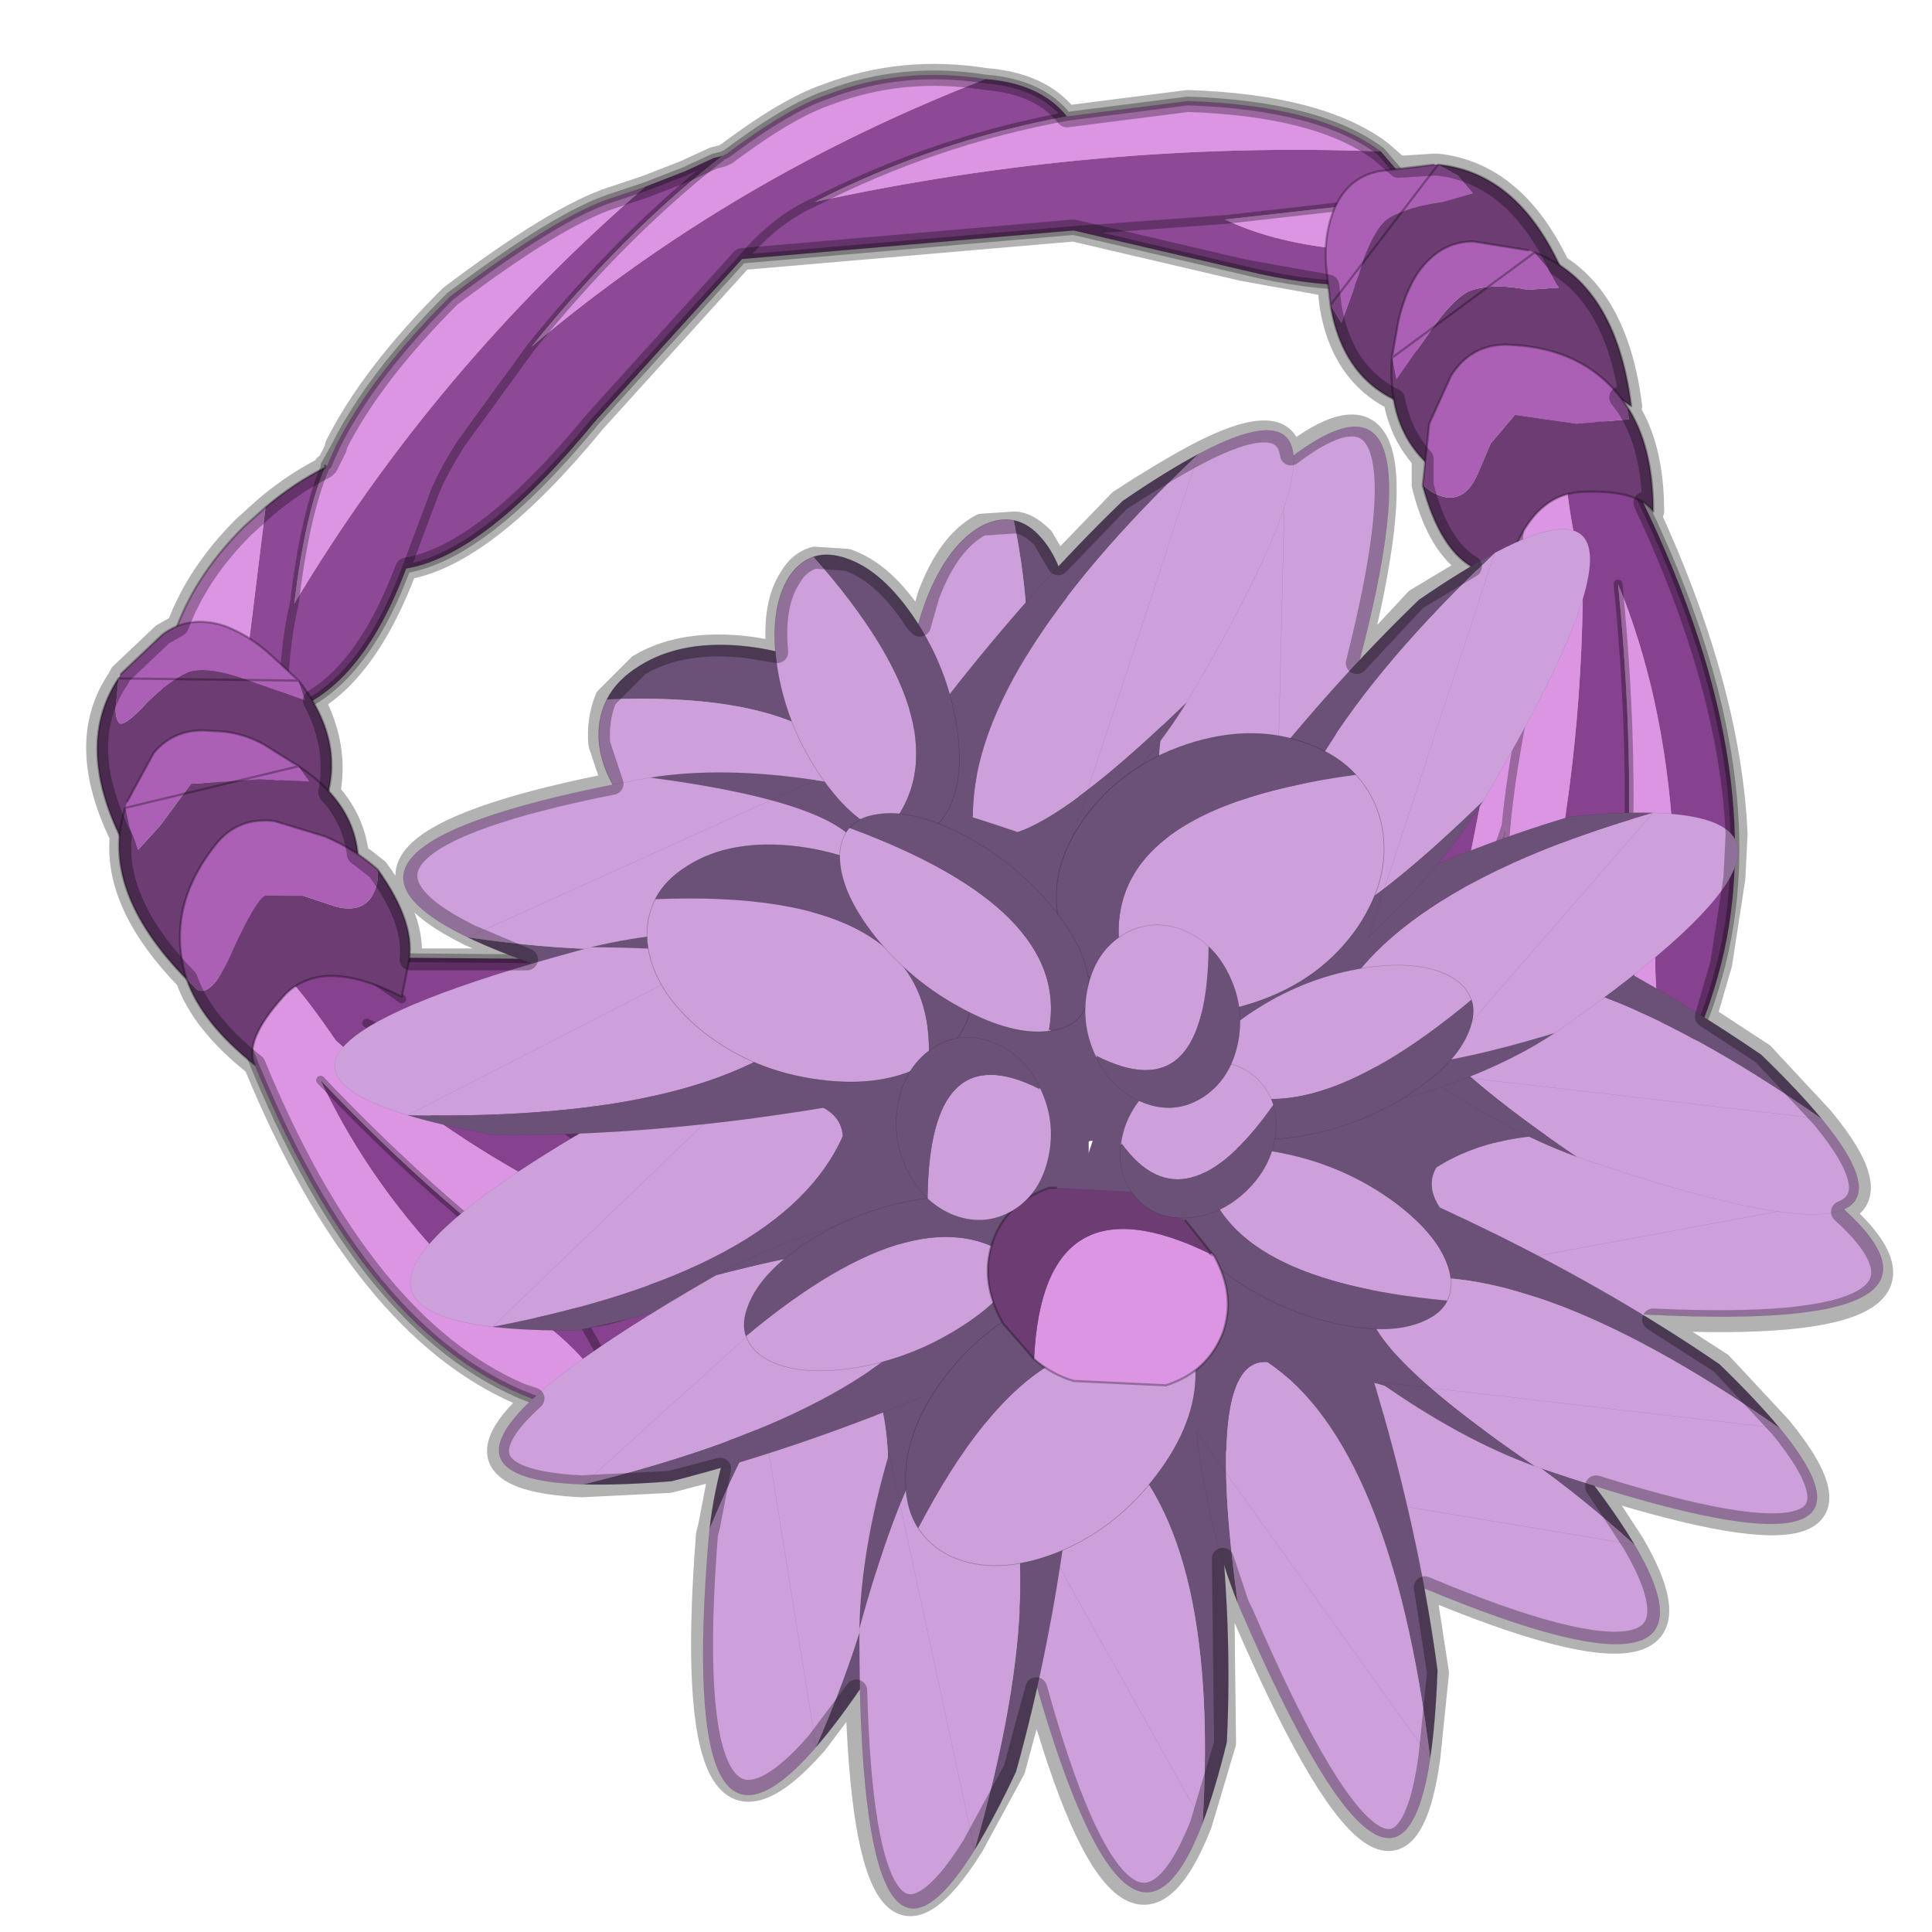 <?xml version="1.0" encoding="UTF-8" standalone="no"?>
<svg xmlns:xlink="http://www.w3.org/1999/xlink" height="440.0px" width="440.0px" xmlns="http://www.w3.org/2000/svg">
  <g transform="matrix(10.0, 0.0, 0.0, 10.0, 0.0, 0.0)">
    <use height="44.0" transform="matrix(1.0, 0.0, 0.0, 1.0, 0.0, 0.0)" width="44.0" xlink:href="#shape0"/>
    <use height="166.6" transform="matrix(0.091, -0.005, 0.013, -0.075, 20.4, 38.35)" width="190.1" xlink:href="#sprite0"/>
    <use height="166.6" transform="matrix(0.084, -0.036, -0.013, -0.076, 27.0, 36.15)" width="190.1" xlink:href="#sprite0"/>
    <use height="166.6" transform="matrix(0.094, -0.008, 0.002, -0.072, 23.5, 36.15)" width="190.1" xlink:href="#sprite0"/>
    <use height="166.6" transform="matrix(0.094, -0.008, 0.002, -0.072, 24.45, 29.1)" width="190.1" xlink:href="#sprite0"/>
    <use height="166.6" transform="matrix(0.043, -0.08, -0.057, -0.051, 31.6, 34.5)" width="190.1" xlink:href="#sprite0"/>
    <use height="166.6" transform="matrix(-0.018, -0.089, -0.077, -0.002, 34.85, 26.65)" width="190.1" xlink:href="#sprite0"/>
    <use height="166.6" transform="matrix(0.011, -0.094, -0.071, -0.016, 34.2, 30.05)" width="190.1" xlink:href="#sprite0"/>
    <use height="19.05" transform="matrix(0.064, -0.238, 0.186, 0.05, 19.9, 18.0)" width="27.45" xlink:href="#sprite1"/>
    <use height="166.6" transform="matrix(0.011, -0.094, -0.071, -0.016, 27.45, 27.8)" width="190.1" xlink:href="#sprite0"/>
    <use height="166.6" transform="matrix(0.034, 0.085, 0.076, -0.012, 10.15, 24.8)" width="190.1" xlink:href="#sprite0"/>
    <use height="166.6" transform="matrix(0.061, 0.068, 0.067, -0.037, 14.35, 30.35)" width="190.1" xlink:href="#sprite0"/>
    <use height="166.6" transform="matrix(0.038, 0.087, 0.069, -0.021, 13.25, 27.05)" width="190.1" xlink:href="#sprite0"/>
    <use height="166.6" transform="matrix(0.069, 0.064, 0.055, -0.047, 18.45, 29.9)" width="190.1" xlink:href="#sprite0"/>
    <use height="19.05" transform="matrix(-0.238, -0.138, 0.137, -0.238, 19.3, 21.55)" width="27.45" xlink:href="#sprite1"/>
    <use height="166.6" transform="matrix(-0.073, 0.055, 0.031, 0.07, 22.9, 9.3)" width="190.1" xlink:href="#sprite0"/>
    <use height="166.6" transform="matrix(-0.05, 0.076, 0.053, 0.056, 18.65, 14.8)" width="190.1" xlink:href="#sprite0"/>
    <use height="166.6" transform="matrix(-0.074, 0.059, 0.038, 0.061, 21.5, 12.9)" width="190.1" xlink:href="#sprite0"/>
    <use height="166.6" transform="matrix(-0.056, 0.076, 0.053, 0.049, 21.8, 18.6)" width="190.1" xlink:href="#sprite0"/>
    <use height="19.05" transform="matrix(-0.238, 0.138, -0.137, -0.238, 28.5, 32.85)" width="27.45" xlink:href="#sprite1"/>
    <use height="19.05" transform="matrix(-0.237, 0.064, -0.046, -0.172, 23.85, 30.0)" width="27.45" xlink:href="#sprite1"/>
    <use height="19.05" transform="matrix(0.213, 0.123, -0.089, 0.155, 27.8, 25.05)" width="27.45" xlink:href="#sprite1"/>
    <use height="19.05" transform="matrix(0.237, -0.064, 0.046, 0.172, 26.65, 23.2)" width="27.45" xlink:href="#sprite1"/>
    <use height="19.05" transform="matrix(-0.238, -0.138, 0.137, -0.238, 20.4, 26.1)" width="27.45" xlink:href="#sprite1"/>
    <use height="19.05" transform="matrix(-0.064, -0.238, 0.186, -0.05, 18.85, 19.6)" width="27.45" xlink:href="#sprite1"/>
    <use height="19.05" transform="matrix(0.194, -0.195, -0.233, -0.234, 27.35, 24.8)" width="27.45" xlink:href="#sprite1"/>
    <use height="19.05" transform="matrix(-0.174, -0.174, 0.126, -0.126, 23.15, 24.6)" width="27.45" xlink:href="#sprite1"/>
    <use height="4.8" transform="matrix(1.0, 0.0, 0.0, 1.0, 22.5, 26.9)" width="5.45" xlink:href="#shape3"/>
    <use height="19.05" transform="matrix(-0.096, 0.096, -0.148, -0.148, 24.9, 25.8)" width="27.45" xlink:href="#sprite1"/>
    <use height="19.05" transform="matrix(0.131, -0.035, 0.046, 0.172, 25.05, 24.8)" width="27.45" xlink:href="#sprite1"/>
    <use height="19.05" transform="matrix(0.096, -0.096, 0.148, 0.148, 23.75, 23.05)" width="27.45" xlink:href="#sprite1"/>
    <use height="42.2" transform="matrix(1.0, 0.0, 0.0, 1.0, 1.95, 1.45)" width="41.15" xlink:href="#shape4"/>
  </g>
  <defs>
    <g id="shape0" transform="matrix(1.0, 0.0, 0.0, 1.0, 0.0, 0.0)">
      <path d="M44.0 44.0 L0.0 44.0 0.0 0.0 44.0 0.0 44.0 44.0" fill="#43adca" fill-opacity="0.0" fill-rule="evenodd" stroke="none"/>
      <path d="M24.3 2.65 L27.05 2.3 Q30.05 2.4 31.45 3.45 25.0 3.2 18.55 4.6 21.3 3.2 24.3 2.65 M32.35 4.5 L33.5 4.2 33.55 4.25 Q34.15 5.1 33.8 5.65 30.0 6.0 27.9 5.0 L32.35 4.5 M5.25 18.05 L3.75 16.9 3.75 16.85 Q3.4 14.15 5.55 12.0 L6.05 11.55 5.25 18.05 M7.65 10.15 Q8.45 8.55 10.25 6.75 12.7 4.9 13.95 4.5 L14.7 4.25 Q9.9 8.4 6.7 13.75 6.95 11.7 7.4 10.65 L7.4 10.6 7.45 10.6 7.65 10.15 M16.55 3.5 Q17.95 2.45 18.85 2.15 20.55 1.5 22.45 1.8 16.65 4.05 12.1 7.9 14.2 5.3 16.45 3.55 L16.55 3.5 M3.75 16.9 L3.75 16.85 3.75 16.9" fill="#dc95e3" fill-rule="evenodd" stroke="none"/>
      <path d="M31.45 3.45 L32.35 4.5 27.9 5.0 Q30.0 6.0 33.8 5.65 L33.15 6.05 Q31.35 6.9 28.3 6.15 L24.45 5.25 16.9 5.9 13.55 9.6 Q11.05 12.65 9.25 12.95 8.2 15.75 6.45 16.25 6.45 18.0 5.75 18.45 L5.25 18.05 6.05 11.55 Q6.7 11.0 7.4 10.65 6.95 11.7 6.7 13.75 6.45 14.8 6.45 16.25 6.45 14.8 6.7 13.75 9.9 8.4 14.7 4.25 L15.6 3.9 16.25 3.6 16.45 3.55 Q14.2 5.3 12.1 7.9 L10.5 10.1 Q10.0 10.9 9.85 11.35 L9.25 12.95 9.85 11.35 Q10.0 10.9 10.5 10.1 L12.1 7.9 Q16.65 4.05 22.45 1.8 23.7 1.9 24.3 2.65 21.3 3.2 18.55 4.6 25.0 3.2 31.45 3.45 M16.9 5.9 Q17.65 5.0 18.55 4.6 17.65 5.0 16.9 5.9 M27.9 5.0 L24.45 5.25 27.9 5.0" fill="#8e4996" fill-rule="evenodd" stroke="none"/>
      <path d="M24.3 2.65 L27.05 2.3 Q30.05 2.4 31.45 3.45 L32.35 4.5 33.5 4.2 33.55 4.25 Q34.15 5.1 33.8 5.65 L33.15 6.05 Q31.35 6.9 28.3 6.15 L24.45 5.25 16.9 5.9 13.55 9.6 Q11.05 12.65 9.25 12.95 8.2 15.75 6.45 16.25 6.45 18.0 5.75 18.45 L5.25 18.05 3.75 16.9 3.75 16.85 M7.4 10.6 L7.65 10.15 Q8.45 8.55 10.25 6.75 12.7 4.9 13.95 4.5 L14.7 4.25 15.6 3.9 16.25 3.6 16.45 3.55 16.55 3.5 Q17.95 2.45 18.85 2.15 20.55 1.5 22.45 1.8 23.7 1.9 24.3 2.65 21.3 3.2 18.55 4.6 17.65 5.0 16.9 5.9 M27.9 5.0 L32.35 4.5 M24.45 5.25 L27.9 5.0 M16.45 3.55 L16.55 3.5 M12.1 7.9 Q14.2 5.3 16.45 3.55 M7.4 10.6 L7.45 10.6 7.65 10.15 M7.4 10.6 L7.4 10.65 7.4 10.6 M9.25 12.95 L9.85 11.35 Q10.0 10.9 10.5 10.1 L12.1 7.9 M6.7 13.75 Q6.45 14.8 6.45 16.25 M6.7 13.75 Q6.95 11.7 7.4 10.65" fill="none" stroke="#000000" stroke-linecap="round" stroke-linejoin="round" stroke-opacity="0.302" stroke-width="0.2"/>
      <path d="M3.75 16.85 Q3.4 14.15 5.55 12.0 L6.05 11.55 Q6.7 11.0 7.4 10.65 L7.4 10.6 M3.75 16.85 L3.75 16.9" fill="none" stroke="#000000" stroke-linecap="round" stroke-linejoin="round" stroke-opacity="0.302" stroke-width="0.05"/>
      <path d="M36.45 9.6 L37.0 10.6 Q34.95 8.45 36.05 13.1 36.05 17.55 35.05 21.65 35.05 22.75 35.85 23.4 35.5 23.45 35.2 23.15 L34.55 22.2 Q34.1 21.1 34.3 18.8 33.9 20.1 33.3 20.4 L34.25 15.6 Q32.8 16.8 30.85 20.15 30.55 19.4 31.0 17.8 L34.6 12.1 34.5 10.25 Q34.5 8.3 35.15 8.3 35.5 8.3 35.9 8.7 L36.45 9.6 M38.0 24.1 L37.65 23.7 37.15 22.35 36.95 21.45 Q37.3 17.85 36.85 13.3 37.9 15.85 38.1 19.05 37.35 21.85 38.0 24.1 M35.3 13.55 Q34.5 16.7 34.3 18.8 34.5 16.7 35.3 13.55 M34.45 13.95 L34.6 12.1 34.45 13.95" fill="#dc95e3" fill-rule="evenodd" stroke="none"/>
      <path d="M37.65 23.7 L37.4 24.7 Q35.9 23.25 34.25 26.95 33.9 25.8 34.6 24.2 L33.65 24.95 Q34.1 23.25 33.65 22.15 32.1 21.9 29.65 25.15 29.05 22.95 32.5 20.65 L33.3 20.4 Q33.9 20.1 34.3 18.8 34.1 21.1 34.55 22.2 L35.2 23.15 Q35.5 23.45 35.85 23.4 36.45 23.3 37.15 22.35 L37.65 23.7 M34.6 24.2 L35.2 23.15 34.6 24.2" fill="#c585cb" fill-rule="evenodd" stroke="none"/>
      <path d="M37.0 10.6 Q40.4 17.15 39.2 21.95 38.6 24.25 38.0 24.1 37.35 21.85 38.1 19.05 37.9 15.85 36.85 13.3 37.3 17.85 36.95 21.45 L37.15 22.35 Q36.45 23.3 35.85 23.4 35.05 22.75 35.05 21.65 36.05 17.55 36.05 13.1 34.95 8.45 37.0 10.6 M37.4 24.7 Q36.45 28.4 34.8 27.95 L34.25 26.95 Q35.9 23.25 37.4 24.7 M33.65 24.95 Q30.45 27.3 29.65 25.15 32.1 21.9 33.65 22.15 34.1 23.25 33.65 24.95 M32.5 20.65 Q31.2 20.9 30.85 20.15 32.8 16.8 34.25 15.6 L33.3 20.4 32.5 20.65" fill="#86418f" fill-rule="evenodd" stroke="none"/>
      <path d="M36.45 9.6 L37.0 10.6 Q40.4 17.15 39.2 21.95 38.6 24.25 38.0 24.1 L37.65 23.7 37.4 24.7 Q36.45 28.4 34.8 27.95 L34.25 26.95 Q33.9 25.8 34.6 24.2 L33.65 24.95 Q30.45 27.3 29.65 25.15 29.05 22.95 32.5 20.65 31.2 20.9 30.85 20.15 30.55 19.4 31.0 17.8 L34.6 12.1 34.5 10.25 M35.85 23.4 Q36.45 23.3 37.15 22.35 L36.95 21.45 Q37.3 17.85 36.85 13.3 M35.85 23.4 Q35.5 23.45 35.2 23.15 L34.6 24.2 M37.65 23.7 L37.15 22.35 M33.3 20.4 Q33.9 20.1 34.3 18.8 34.5 16.7 35.3 13.55 M33.3 20.4 L32.5 20.65 M34.6 12.1 L34.45 13.95 M35.2 23.15 L34.55 22.2 Q34.1 21.1 34.3 18.8" fill="none" stroke="#000000" stroke-linecap="round" stroke-linejoin="round" stroke-opacity="0.302" stroke-width="0.2"/>
      <path d="M34.5 10.25 Q34.5 8.3 35.15 8.3 35.5 8.3 35.9 8.7 L36.45 9.6 Z" fill="none" stroke="#000000" stroke-linecap="round" stroke-linejoin="round" stroke-opacity="0.302" stroke-width="0.05"/>
      <path d="M30.3 6.95 L30.55 7.35 30.95 6.25 Q31.25 5.2 31.65 4.95 32.1 4.7 32.85 4.6 L33.55 4.4 33.2 4.0 32.75 3.75 32.65 3.75 31.4 3.9 Q30.65 4.05 30.35 4.85 30.15 5.4 30.2 6.05 L30.3 6.95" fill="#ab5fb5" fill-rule="evenodd" stroke="none"/>
      <path d="M32.75 3.75 L33.2 4.0 33.55 4.4 32.85 4.6 Q32.1 4.7 31.65 4.95 31.25 5.2 30.95 6.25 L30.55 7.35 30.3 6.95 Q30.65 9.0 32.55 9.35 L32.65 9.3 Q31.15 5.4 34.5 6.1 L35.75 6.6 Q34.75 3.95 32.75 3.75" fill="#6c3c73" fill-rule="evenodd" stroke="none"/>
      <path d="M30.3 6.95 L30.2 6.05 Q30.15 5.4 30.35 4.85 30.65 4.05 31.4 3.9 L32.65 3.75 M32.75 3.75 Q34.75 3.95 35.75 6.6 L34.5 6.1 Q31.15 5.4 32.65 9.3 L32.55 9.35 Q30.65 9.0 30.3 6.95 Z" fill="none" stroke="#000000" stroke-linecap="round" stroke-linejoin="round" stroke-opacity="0.302" stroke-width="0.05"/>
      <path d="M31.7 8.15 L31.8 8.65 32.5 7.65 Q33.15 6.7 33.55 6.6 34.05 6.45 34.8 6.6 L35.5 6.55 35.25 6.1 34.95 5.75 34.8 5.7 33.55 5.5 Q32.8 5.5 32.3 6.2 32.0 6.65 31.85 7.3 L31.7 8.15" fill="#ab5fb5" fill-rule="evenodd" stroke="none"/>
      <path d="M34.95 5.75 L35.25 6.1 35.5 6.55 34.8 6.6 Q34.05 6.45 33.55 6.6 33.15 6.7 32.5 7.65 L31.8 8.65 31.7 8.15 Q31.55 10.3 33.35 11.1 L33.4 11.05 Q32.95 6.95 36.0 8.45 L37.15 9.25 Q36.8 6.45 34.95 5.75" fill="#6c3c73" fill-rule="evenodd" stroke="none"/>
      <path d="M31.7 8.15 L31.85 7.3 Q32.0 6.65 32.3 6.2 32.8 5.5 33.55 5.5 L34.8 5.7 M34.95 5.75 Q36.8 6.45 37.15 9.25 L36.0 8.45 Q32.95 6.95 33.4 11.05 L33.35 11.1 Q31.55 10.3 31.7 8.15 Z" fill="none" stroke="#000000" stroke-linecap="round" stroke-linejoin="round" stroke-opacity="0.302" stroke-width="0.05"/>
      <path d="M37.05 9.25 Q36.15 7.9 34.3 7.85 33.5 7.85 33.05 8.55 L32.55 9.65 32.4 11.05 32.6 11.2 Q33.3 11.6 33.65 10.8 L33.95 10.1 34.5 9.45 35.9 9.65 37.1 9.55 37.05 9.25" fill="#ab5fb5" fill-rule="evenodd" stroke="none"/>
      <path d="M32.4 11.05 Q32.8 12.55 33.6 12.95 L34.25 13.25 Q34.75 11.25 36.05 11.2 37.3 11.15 37.65 11.65 37.65 10.15 37.05 9.25 L37.1 9.55 35.9 9.65 34.5 9.45 33.95 10.1 33.65 10.8 Q33.3 11.6 32.6 11.2 L32.4 11.05" fill="#6c3c73" fill-rule="evenodd" stroke="none"/>
      <path d="M37.05 9.25 Q36.15 7.9 34.3 7.85 33.5 7.85 33.05 8.55 L32.55 9.65 32.4 11.05 Q32.8 12.55 33.6 12.95 L34.25 13.25 Q34.75 11.25 36.05 11.2 37.3 11.15 37.65 11.65 37.65 10.15 37.05 9.25 Z" fill="none" stroke="#000000" stroke-linecap="round" stroke-linejoin="round" stroke-opacity="0.302" stroke-width="0.05"/>
      <path d="M14.0 31.95 Q13.8 32.55 11.85 31.75 7.9 30.05 5.35 23.1 5.1 19.95 7.65 23.7 10.65 26.35 14.05 27.8 14.8 28.5 14.8 29.55 14.4 30.05 13.3 30.15 L12.85 29.45 Q10.15 27.6 7.3 24.6 8.45 27.05 10.5 29.1 12.9 30.05 14.0 31.95" fill="#dc95e3" fill-rule="evenodd" stroke="none"/>
      <path d="M5.35 23.1 L5.0 22.0 4.7 21.0 Q4.7 20.35 4.85 20.1 5.25 19.5 6.6 20.6 L7.8 21.8 13.75 21.85 Q15.15 22.4 15.45 23.1 L10.35 23.55 14.25 25.5 14.85 24.9 Q18.4 23.1 19.6 24.95 15.95 25.3 15.2 26.85 15.7 27.9 17.15 28.5 L16.1 28.95 Q17.55 29.2 18.15 30.25 14.7 29.55 14.8 31.8 L14.0 31.4 14.0 31.95 Q12.9 30.05 10.5 29.1 8.45 27.05 7.3 24.6 10.15 27.6 12.85 29.45 L13.3 30.15 Q14.4 30.05 14.8 29.55 14.8 28.5 14.05 27.8 10.65 26.35 7.65 23.7 5.1 19.95 5.35 23.1 M8.35 23.3 Q11.0 24.45 12.55 25.5 14.25 26.6 14.75 27.7 L15.0 28.85 14.8 29.55 15.0 28.85 14.75 27.7 Q14.25 26.6 12.55 25.5 11.0 24.45 8.35 23.3 M14.25 25.5 Q13.7 25.85 12.55 25.5 13.7 25.85 14.25 25.5 M16.1 28.95 L15.0 28.85 16.1 28.95 M13.3 30.15 L14.0 31.4 13.3 30.15 M9.15 22.75 L7.8 21.8 9.15 22.75" fill="#86418f" fill-rule="evenodd" stroke="none"/>
      <path d="M15.45 23.1 Q15.8 23.9 14.85 24.9 L14.25 25.5 10.35 23.55 15.45 23.1 M19.6 24.95 Q20.6 26.95 17.15 28.5 15.7 27.9 15.2 26.85 15.95 25.3 19.6 24.95 M18.15 30.25 L18.55 31.3 Q17.9 33.05 14.8 31.8 14.7 29.55 18.15 30.25" fill="#ab5fb5" fill-rule="evenodd" stroke="none"/>
      <path d="M5.35 23.1 L5.0 22.0 4.7 21.0 Q4.7 20.35 4.85 20.1 5.25 19.5 6.6 20.6 L7.8 21.8 13.75 21.85 Q15.15 22.4 15.45 23.1 15.8 23.9 14.85 24.9 18.4 23.1 19.6 24.95 20.6 26.95 17.15 28.5 L16.1 28.95 Q17.55 29.2 18.15 30.25 L18.55 31.3 Q17.9 33.05 14.8 31.8 L14.0 31.4 14.0 31.95 Q13.8 32.55 11.85 31.75 7.9 30.05 5.35 23.1 M14.8 29.55 L15.0 28.85 14.75 27.7 Q14.25 26.6 12.55 25.5 11.0 24.45 8.35 23.3 M14.25 25.5 L14.85 24.9 M12.55 25.5 Q13.7 25.85 14.25 25.5 M7.3 24.6 Q10.15 27.6 12.85 29.45 L13.3 30.15 Q14.4 30.05 14.8 29.55 M14.0 31.4 L13.3 30.15 M15.0 28.85 L16.1 28.95 M7.8 21.8 L9.15 22.75" fill="none" stroke="#000000" stroke-linecap="round" stroke-linejoin="round" stroke-opacity="0.302" stroke-width="0.2"/>
      <path d="M6.8 15.5 L6.95 15.95 5.8 15.55 Q4.8 15.15 4.3 15.3 3.85 15.5 3.35 16.0 2.8 16.6 2.7 16.45 2.6 16.3 2.65 15.95 L2.7 15.45 2.75 15.35 3.7 14.45 Q4.3 14.0 5.1 14.25 5.65 14.45 6.15 14.9 L6.8 15.5" fill="#ab5fb5" fill-rule="evenodd" stroke="none"/>
      <path d="M2.7 15.45 L2.65 15.95 Q2.6 16.3 2.7 16.45 2.8 16.6 3.35 16.0 3.85 15.5 4.3 15.3 4.8 15.15 5.8 15.55 L6.95 15.95 6.8 15.5 Q8.1 17.15 7.15 18.85 L7.1 18.85 Q5.05 15.25 3.45 18.25 3.15 18.85 3.0 19.55 1.6 17.1 2.7 15.45" fill="#6c3c73" fill-rule="evenodd" stroke="none"/>
      <path d="M6.8 15.5 L6.15 14.9 Q5.65 14.45 5.1 14.25 4.3 14.0 3.7 14.45 L2.75 15.35 M2.7 15.45 Q1.6 17.1 3.0 19.55 3.15 18.85 3.45 18.25 5.05 15.25 7.1 18.85 L7.15 18.85 Q8.1 17.15 6.8 15.5 Z" fill="none" stroke="#000000" stroke-linecap="round" stroke-linejoin="round" stroke-opacity="0.302" stroke-width="0.05"/>
      <path d="M6.8 17.45 L7.05 17.8 5.9 17.75 4.35 17.85 3.65 18.8 3.15 19.35 2.95 18.85 2.85 18.4 2.9 18.25 3.5 17.15 Q4.0 16.55 4.85 16.65 5.45 16.65 6.0 16.95 L6.8 17.45" fill="#ab5fb5" fill-rule="evenodd" stroke="none"/>
      <path d="M2.85 18.4 L2.95 18.85 3.15 19.35 3.65 18.8 4.35 17.85 5.9 17.75 7.05 17.8 6.8 17.45 Q8.55 18.6 8.05 20.5 L8.0 20.55 Q5.0 17.55 4.25 20.9 L4.25 22.3 Q2.25 20.25 2.85 18.4" fill="#6c3c73" fill-rule="evenodd" stroke="none"/>
      <path d="M6.8 17.45 L6.0 16.95 Q5.45 16.65 4.85 16.65 4.0 16.55 3.5 17.15 L2.9 18.25 M2.85 18.4 Q2.25 20.25 4.25 22.3 L4.25 20.9 Q5.0 17.55 8.0 20.55 L8.05 20.5 Q8.55 18.6 6.8 17.45 Z" fill="none" stroke="#000000" stroke-linecap="round" stroke-linejoin="round" stroke-opacity="0.302" stroke-width="0.05"/>
      <path d="M4.25 22.3 Q3.75 20.7 4.9 19.25 5.4 18.6 6.25 18.7 L7.4 19.05 Q8.1 19.35 8.6 19.8 L8.6 20.05 Q8.45 20.85 7.65 20.65 L6.9 20.4 6.05 20.4 Q5.85 20.45 5.3 21.65 4.85 22.7 4.5 22.55 L4.25 22.3" fill="#ab5fb5" fill-rule="evenodd" stroke="none"/>
      <path d="M8.6 19.8 Q9.5 21.05 9.3 21.95 L9.15 22.7 Q7.3 21.75 6.45 22.7 5.55 23.7 5.8 24.25 4.6 23.3 4.25 22.3 L4.5 22.55 Q4.85 22.7 5.3 21.65 5.85 20.45 6.05 20.4 L6.9 20.4 7.65 20.65 Q8.45 20.85 8.6 20.05 L8.6 19.8" fill="#6c3c73" fill-rule="evenodd" stroke="none"/>
      <path d="M4.25 22.3 Q3.75 20.7 4.9 19.25 5.4 18.6 6.25 18.7 L7.4 19.05 Q8.1 19.35 8.6 19.8 9.5 21.05 9.3 21.95 L9.15 22.7 Q7.3 21.75 6.45 22.7 5.55 23.7 5.8 24.25 4.6 23.3 4.25 22.3 Z" fill="none" stroke="#000000" stroke-linecap="round" stroke-linejoin="round" stroke-opacity="0.302" stroke-width="0.05"/>
    </g>
    <g id="sprite0" transform="matrix(1.0, 0.0, 0.0, 1.0, 0.0, 0.0)">
      <use height="166.6" transform="matrix(1.0, 0.0, 0.0, 1.0, 0.0, 0.0)" width="190.1" xlink:href="#shape1"/>
    </g>
    <g id="shape1" transform="matrix(1.0, 0.0, 0.0, 1.0, 0.0, 0.0)">
      <path d="M121.35 24.8 L123.75 23.45 Q215.15 -26.6 180.6 30.2 116.55 94.45 81.5 87.15 70.45 74.7 121.35 24.8" fill="#cea0db" fill-rule="evenodd" stroke="none"/>
      <path d="M180.6 30.2 Q174.8 39.7 165.5 52.15 140.3 77.05 109.6 99.95 61.55 135.7 0.0 166.6 45.2 93.85 83.05 55.7 103.25 35.3 121.35 24.8 70.45 74.7 81.5 87.15 116.55 94.45 180.6 30.2" fill="#6b5177" fill-rule="evenodd" stroke="none"/>
      <path d="M180.6 30.2 Q174.8 39.7 165.5 52.15 140.3 77.05 109.6 99.95 M83.05 55.7 Q103.25 35.3 121.35 24.8 L123.75 23.45 Q215.15 -26.6 180.6 30.2 Z" fill="none" stroke="#0b1c11" stroke-linecap="round" stroke-linejoin="round" stroke-opacity="0.302" stroke-width="0.05"/>
    </g>
    <g id="sprite1" transform="matrix(1.0, 0.0, 0.0, 1.0, 0.0, 0.0)">
      <use height="19.05" transform="matrix(1.0, 0.0, 0.0, 1.0, 0.0, 0.0)" width="27.45" xlink:href="#shape2"/>
    </g>
    <g id="shape2" transform="matrix(1.0, 0.0, 0.0, 1.0, 0.0, 0.0)">
      <path d="M0.95 7.6 L1.1 7.35 Q3.15 3.7 8.15 1.6 13.35 -0.6 18.65 0.2 23.9 1.05 26.25 4.3 27.35 5.9 27.45 7.7 7.65 20.3 1.2 7.55 L0.95 7.6 M1.1 7.35 L1.2 7.55 1.1 7.35" fill="#cea0db" fill-rule="evenodd" stroke="none"/>
      <path d="M27.45 7.7 Q27.55 9.5 26.5 11.45 24.5 15.25 19.3 17.45 14.15 19.6 8.8 18.85 L7.95 18.7 Q3.35 17.8 1.25 14.8 -0.1 12.85 0.0 10.75 0.1 9.25 0.95 7.6 L1.2 7.55 Q7.65 20.3 27.45 7.7" fill="#6b5177" fill-rule="evenodd" stroke="none"/>
      <path d="M0.95 7.6 L1.1 7.35 Q3.15 3.7 8.15 1.6 13.35 -0.6 18.65 0.2 23.9 1.05 26.25 4.3 27.35 5.9 27.45 7.7 27.55 9.5 26.5 11.45 24.5 15.25 19.3 17.45 14.15 19.6 8.8 18.85 L7.95 18.7 Q3.35 17.8 1.25 14.8 -0.1 12.85 0.0 10.75 0.1 9.25 0.95 7.6 M1.2 7.55 L1.1 7.35" fill="none" stroke="#0b1c11" stroke-linecap="round" stroke-linejoin="round" stroke-opacity="0.302" stroke-width="0.05"/>
    </g>
    <g id="shape3" transform="matrix(1.0, 0.0, 0.0, 1.0, -22.5, -26.9)">
      <path d="M23.55 30.95 Q23.75 26.7 27.55 28.55 L27.6 28.55 27.65 28.6 Q28.15 29.5 27.85 30.35 27.5 31.25 26.55 31.55 L24.45 31.45 Q23.95 31.3 23.55 30.95 M27.55 28.55 L27.65 28.6 27.55 28.55" fill="#dc95e3" fill-rule="evenodd" stroke="none"/>
      <path d="M23.55 30.95 L22.85 30.15 Q22.3 29.2 22.6 28.3 22.9 27.4 23.9 27.05 L24.05 27.05 25.95 27.15 27.0 27.8 27.6 28.55 27.55 28.55 Q23.75 26.7 23.55 30.95" fill="#6c3c73" fill-rule="evenodd" stroke="none"/>
      <path d="M24.05 27.05 L23.9 27.05 Q22.9 27.4 22.6 28.3 22.3 29.2 22.85 30.15 L23.55 30.95 M27.6 28.55 L27.0 27.8 M27.6 28.55 L27.65 28.6 Q28.15 29.5 27.85 30.35 27.5 31.25 26.55 31.55 L24.45 31.45 Q23.95 31.3 23.55 30.95 M27.65 28.6 L27.55 28.55" fill="none" stroke="#000000" stroke-linecap="round" stroke-linejoin="round" stroke-opacity="0.302" stroke-width="0.05"/>
    </g>
    <g id="shape4" transform="matrix(1.0, 0.0, 0.0, 1.0, -1.95, -1.45)">
      <path d="M41.5 25.45 L40.15 24.0 38.85 23.15 39.2 21.95 39.5 20.0 39.55 19.0 Q39.4 15.6 37.45 11.45 L37.65 11.65 Q37.65 10.15 37.05 9.25 L36.9 9.05 37.15 9.25 Q36.85 6.9 35.5 6.05 34.5 3.95 32.75 3.75 L32.65 3.75 31.85 3.8 31.45 3.45 Q30.05 2.4 27.05 2.3 L24.3 2.65 Q23.7 1.9 22.45 1.8 20.55 1.5 18.85 2.15 17.95 2.45 16.55 3.5 L16.45 3.55 16.25 3.6 15.6 3.9 14.7 4.25 13.95 4.5 Q12.7 4.9 10.25 6.75 8.45 8.55 7.65 10.15 L7.65 10.2 7.45 10.6 7.4 10.6 7.4 10.65 Q6.7 11.0 6.05 11.55 L5.55 12.0 Q4.5 13.05 4.05 14.25 L3.7 14.45 2.75 15.35 2.7 15.45 Q1.7 16.9 2.75 19.05 2.6 20.6 4.25 22.3 4.6 23.3 5.8 24.25 8.25 30.2 11.85 31.75 L12.15 31.85 Q10.1 33.7 13.25 33.85 L15.25 33.75 16.4 33.45 16.15 34.75 16.1 34.95 Q15.45 43.3 18.6 39.7 L19.5 38.5 Q19.7 45.95 22.15 42.05 L23.1 40.3 23.6 38.45 Q25.65 45.85 27.35 41.55 L27.9 39.7 27.85 35.5 28.2 36.55 28.3 36.75 Q31.85 45.0 32.55 40.05 L32.75 38.1 32.45 36.15 Q39.5 39.1 37.2 35.15 L36.35 33.85 Q43.5 36.1 40.55 32.5 L39.2 31.05 37.65 30.05 Q45.05 30.4 41.95 27.6 42.95 27.2 41.5 25.45 M32.4 11.05 Q32.75 12.45 33.5 12.9 L32.25 13.65 30.9 15.1 Q32.75 7.8 29.4 10.35 29.25 9.3 27.25 10.35 26.5 10.75 25.5 11.4 L24.1 12.85 23.75 12.25 Q23.4 11.9 23.1 11.9 L22.35 11.95 Q21.6 12.35 21.15 13.55 L20.95 14.25 20.85 14.15 Q20.15 13.05 19.3 12.75 L18.55 12.7 Q18.2 12.8 18.0 13.15 17.6 13.75 17.7 14.85 L17.1 14.75 Q15.55 14.55 14.55 15.15 L13.8 15.9 Q13.6 16.4 13.65 16.95 L13.95 17.85 Q6.65 19.3 10.7 21.3 L12.0 21.85 9.35 21.85 Q9.45 20.95 8.6 19.8 L8.15 19.45 Q8.05 18.65 7.5 18.05 7.7 17.0 7.15 15.95 8.4 15.2 9.25 12.95 11.05 12.65 13.55 9.6 L16.9 5.9 24.45 5.25 28.3 6.15 30.25 6.5 30.3 6.95 Q30.55 8.5 31.75 9.1 31.9 9.9 32.4 10.45 L32.4 11.05" fill="none" stroke="#000000" stroke-linecap="round" stroke-linejoin="round" stroke-opacity="0.302" stroke-width="0.5"/>
    </g>
  </defs>
</svg>
